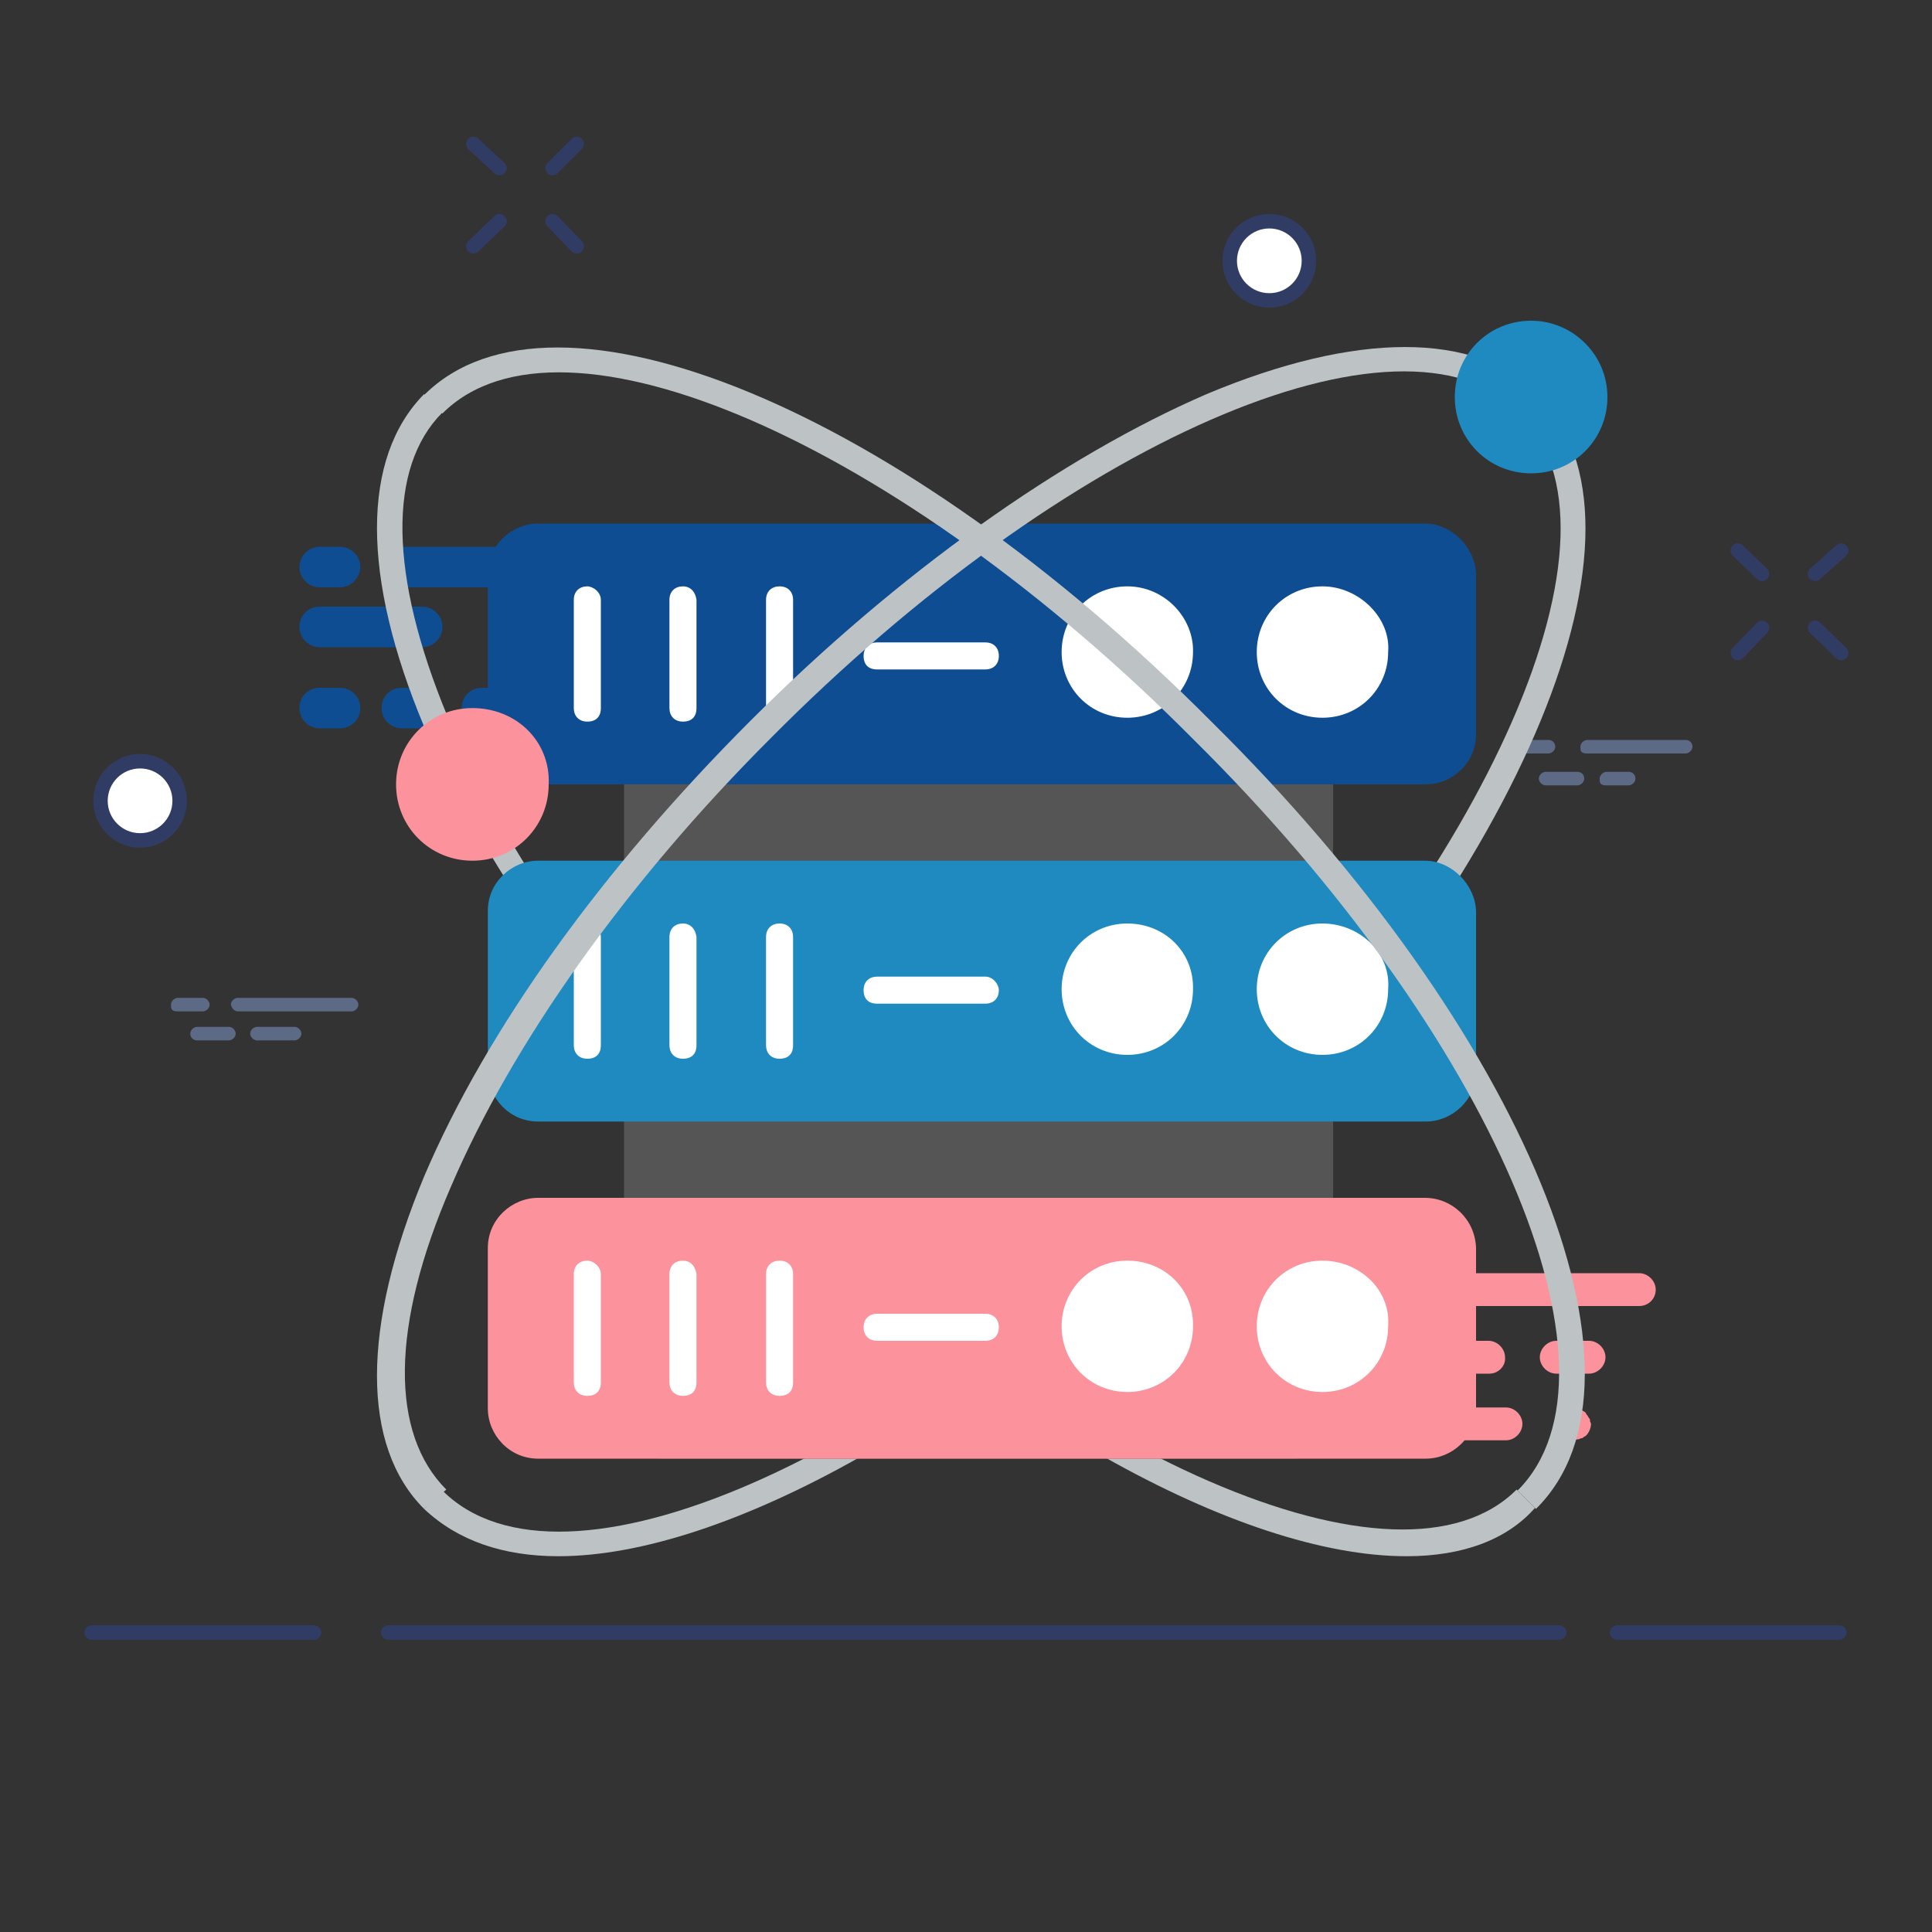 <svg version="1.1" id="Layer_1" xmlns="http://www.w3.org/2000/svg" x="0" y="0" viewBox="0 0 200 200" style="enable-background:new 0 0 200 200" xml:space="preserve"><rect x="0" y="0" width="200" height="200" fill="#333333" stroke="none"/><style>.st0{display:none}.st1{display:inline}.st2{fill:#5c6a86}.st3{fill:#e2e3e5}.st4{fill:#fff;stroke:#303c64;stroke-width:1.5;stroke-miterlimit:10}.st5{fill:#0f4d92}.st6{fill:#1f8ac0}.st7{fill:#fc929c}.st8{stroke-linejoin:round}.st8,.st9{fill:none;stroke:#303c64;stroke-width:1.5;stroke-linecap:round;stroke-miterlimit:10}.st10{fill:#fff}.st11{fill:#96d7ff}.st16{fill:#1f8ac0;stroke:#4a86b1;stroke-width:.167;stroke-linejoin:round}.st19{fill:#3a312a}.st20{fill:#1a60a0}.st21{fill:#303c64}.st24{fill:#99d3ff}.st26{fill:#4da6c1}.st27{fill:#fff;stroke:#313131;stroke-width:2;stroke-linecap:round;stroke-linejoin:round;stroke-miterlimit:10}.st28{fill:#323232}.st29{fill:#e38992}.st30{fill:#ffd98c}.st31{fill:#8fce95}.st32{fill:none;stroke:#313131;stroke-width:2;stroke-linecap:round;stroke-linejoin:round;stroke-miterlimit:10}.st34{fill:#eb99e3}.st35,.st37{fill:none;stroke-linecap:round;stroke-miterlimit:10}.st35{stroke:#96d7ff;stroke-width:3;stroke-linejoin:round}.st37{stroke:#313131;stroke-width:2}.st41{fill:#e9edf1}.st45{fill:#0a94e3}.st46{fill:#c2e4f8}.st49{fill:#bdc2c5}</style><g id="Layer_1_3_"><path class="st2" d="M24.6 104.7h11.8c.3 0 .7-.3.7-.7 0-.3-.3-.7-.7-.7H24.6c-.3 0-.7.3-.7.7.1.4.4.7.7.7zM18.4 104.7H21c.3 0 .7-.3.7-.7 0-.3-.3-.7-.7-.7h-2.6c-.3 0-.7.3-.7.7s0 .7.7.7zM20.4 107.7h3.3c.3 0 .7-.3.7-.7 0-.3-.3-.7-.7-.7h-3.3c-.3 0-.7.3-.7.7s.3.7.7.7zM26.6 107.7h3.9c.3 0 .7-.3.7-.7 0-.3-.3-.7-.7-.7h-3.9c-.3 0-.7.3-.7.7s.4.7.7.7zM164.3 78h10.2c.3 0 .7-.3.7-.7s-.3-.7-.7-.7h-10.2c-.3 0-.7.3-.7.7s0 .7.7.7zM157.7 78h2.6c.3 0 .7-.3.7-.7s-.3-.7-.7-.7h-2.6c-.3 0-.7.3-.7.7s.4.7.7.7zM160 81.3h3.3c.3 0 .7-.3.7-.7s-.3-.7-.7-.7H160c-.3 0-.7.3-.7.7s.4.7.7.7zM166.3 81.3h2.3c.3 0 .7-.3.7-.7s-.3-.7-.7-.7h-2.3c-.3 0-.7.3-.7.7s0 .7.7.7z"/></g><path class="st8" d="M9.5 169h23M167.4 169h23M40.2 169h121.2"/><circle class="st4" cx="14.5" cy="82.9" r="4.1"/><circle class="st4" cx="131.4" cy="27" r="4.1"/><path class="st9" d="m59.7 14.9-2.5 2.5M51.7 22.9 49 25.5M59.7 25.5l-2.5-2.6M51.7 17.4 49 14.9M190.6 57l-2.7 2.4M182.4 65l-2.5 2.6M190.6 67.6l-2.7-2.6M182.4 59.4l-2.5-2.4"/><path class="st5" d="M35.2 60.8h-2.1c-1.1 0-2.1-.9-2.1-2.1 0-1.1.9-2.1 2.1-2.1h2.1c1.1 0 2.1.9 2.1 2.1 0 1.1-1 2.1-2.1 2.1zM35.2 75.4h-2.1c-1.1 0-2.1-.9-2.1-2.1 0-1.2.9-2.1 2.1-2.1h2.1c1.1 0 2.1.9 2.1 2.1 0 1.2-1 2.1-2.1 2.1zM43.7 75.4h-2.1c-1.1 0-2.1-.9-2.1-2.1 0-1.2.9-2.1 2.1-2.1h2.1c1.1 0 2.1.9 2.1 2.1 0 1.2-1 2.1-2.1 2.1zM52 75.4h-2.1c-1.1 0-2.1-.9-2.1-2.1 0-1.2.9-2.1 2.1-2.1H52c1.1 0 2.1.9 2.1 2.1 0 1.2-.9 2.1-2.1 2.1zM52 60.8H41.4c-1.1 0-2.1-.9-2.1-2.1 0-1.1.9-2.1 2.1-2.1H52c1.1 0 2.1.9 2.1 2.1 0 1.1-.9 2.1-2.1 2.1zM43.7 67H33.1c-1.1 0-2.1-.9-2.1-2.1 0-1.2.9-2.1 2.1-2.1h10.6c1.1 0 2.1.9 2.1 2.1 0 1.2-1 2.1-2.1 2.1z"/><path class="st7" d="M162.7 149.1c-.9 0-1.7-.8-1.7-1.7 0-.1 0-.2.1-.3 0-.1.1-.3.1-.3.1-.1.1-.2.1-.3.1-.1.1-.2.3-.3.4-.4 1-.6 1.6-.4.1 0 .3.1.3.1.1.1.2.1.3.1.1.1.2.1.3.2.1.1.1.2.2.3s.1.2.2.3c.1.1.1.2.1.3s.1.2.1.3c0 .4-.2.9-.5 1.2-.1.1-.2.1-.3.2-.1.1-.2.1-.3.1-.1.1-.2.1-.3.1-.3.1-.5.1-.6.1zM164.5 142.2h-3.4c-.9 0-1.7-.8-1.7-1.7s.8-1.7 1.7-1.7h3.4c.9 0 1.7.8 1.7 1.7s-.8 1.7-1.7 1.7zM169.7 135.2h-17.3c-.9 0-1.7-.8-1.7-1.7s.8-1.7 1.7-1.7h17.3c.9 0 1.7.8 1.7 1.7 0 1-.8 1.7-1.7 1.7zM154.2 142.2h-7c-.9 0-1.7-.8-1.7-1.7s.8-1.7 1.7-1.7h6.9c.9 0 1.7.8 1.7 1.7.1.9-.7 1.7-1.6 1.7zM155.9 149.1h-13.8c-.9 0-1.7-.8-1.7-1.7s.8-1.7 1.7-1.7h13.8c.9 0 1.7.8 1.7 1.7s-.8 1.7-1.7 1.7z"/><path class="st49" d="M57.8 161.1c-5.7 0-10.4-1.6-13.9-4.9l1.9-1.9c12.3 12.3 47.2-3 77.7-33.8 30.8-30.8 46.1-65.7 33.8-77.7l1.9-1.9c13.4 13.4-1.4 49.3-33.8 81.8-24.2 23.9-50.4 38.4-67.6 38.4z"/><path class="st49" d="M145.6 161.1c-17.2 0-43.6-14.5-67.9-38.7-15.3-15.3-27.3-32.2-33.8-47.2-6.5-15.5-6.5-27.8 0-34.4l1.9 1.9c-5.7 5.7-5.5 16.9.5 31.4 6.3 15 18 31.4 33 46.3 30.8 30.8 65.7 45.8 77.7 33.8l1.9 1.9c-2.9 3.3-7.5 5-13.3 5z"/><path d="M136.9 76.3H66c-.8 0-1.4.5-1.4 1.2v69.9c0 1.9 1.9 3.6 4.1 3.6h65.2c2.2 0 4.1-1.7 4.1-3.6V77.5c.3-.7-.3-1.2-1.1-1.2z" style="fill:#555"/><path class="st5" d="M147.5 54.2H55.7c-2.7 0-5.2 2.2-5.2 5.2V76c0 2.7 2.2 5.2 5.2 5.2h91.9c2.7 0 5.2-2.2 5.2-5.2V59.4c-.1-2.7-2.5-5.2-5.3-5.2z"/><path class="st10" d="M60.8 60.7c-.8 0-1.4.5-1.4 1.4v11.2c0 .8.5 1.4 1.4 1.4s1.4-.5 1.4-1.4V62.1c0-.8-.8-1.4-1.4-1.4zM70.7 60.7c-.8 0-1.4.5-1.4 1.4v11.2c0 .8.5 1.4 1.4 1.4s1.4-.5 1.4-1.4V62.1c-.1-.8-.6-1.4-1.4-1.4zM80.7 60.7c-.8 0-1.4.5-1.4 1.4v11.2c0 .8.5 1.4 1.4 1.4s1.4-.5 1.4-1.4V62.1c0-.8-.5-1.4-1.4-1.4zM102 66.5H90.8c-.8 0-1.4.5-1.4 1.4s.5 1.4 1.4 1.4H102c.8 0 1.4-.5 1.4-1.4s-.6-1.4-1.4-1.4zM116.7 60.7c-3.8 0-6.8 3-6.8 6.8s3 6.8 6.8 6.8 6.8-3 6.8-6.8c.1-3.5-2.9-6.8-6.8-6.8zM136.9 60.7c-3.8 0-6.8 3-6.8 6.8s3 6.8 6.8 6.8 6.8-3 6.8-6.8c.3-3.5-3-6.8-6.8-6.8z"/><path class="st6" d="M147.5 89.1H55.7c-2.7 0-5.2 2.2-5.2 5.2v16.6c0 2.7 2.2 5.2 5.2 5.2h91.9c2.7 0 5.2-2.2 5.2-5.2V94.3c-.1-2.7-2.5-5.2-5.3-5.2z"/><path class="st10" d="M60.8 95.6c-.8 0-1.4.5-1.4 1.4v11.2c0 .8.5 1.4 1.4 1.4s1.4-.5 1.4-1.4V97c0-.8-.8-1.4-1.4-1.4zM70.7 95.6c-.8 0-1.4.5-1.4 1.4v11.2c0 .8.5 1.4 1.4 1.4s1.4-.5 1.4-1.4V97c-.1-.8-.6-1.4-1.4-1.4zM80.7 95.6c-.8 0-1.4.5-1.4 1.4v11.2c0 .8.5 1.4 1.4 1.4s1.4-.5 1.4-1.4V97c0-.8-.5-1.4-1.4-1.4zM102 101.1H90.8c-.8 0-1.4.5-1.4 1.4s.5 1.4 1.4 1.4H102c.8 0 1.4-.5 1.4-1.4 0-.6-.6-1.4-1.4-1.4zM116.7 95.6c-3.8 0-6.8 3-6.8 6.8s3 6.8 6.8 6.8 6.8-3 6.8-6.8c.1-3.8-2.9-6.8-6.8-6.8zM136.9 95.6c-3.8 0-6.8 3-6.8 6.8s3 6.8 6.8 6.8 6.8-3 6.8-6.8c.3-3.8-3-6.8-6.8-6.8z"/><path class="st7" d="M147.5 124H55.7c-2.7 0-5.2 2.2-5.2 5.2v16.6c0 2.7 2.2 5.2 5.2 5.2h91.9c2.7 0 5.2-2.2 5.2-5.2v-16.6c-.1-3-2.5-5.2-5.3-5.2z"/><path class="st10" d="M60.8 130.5c-.8 0-1.4.5-1.4 1.4v11.2c0 .8.5 1.4 1.4 1.4s1.4-.5 1.4-1.4v-11.2c0-.8-.8-1.4-1.4-1.4zM70.7 130.5c-.8 0-1.4.5-1.4 1.4v11.2c0 .8.5 1.4 1.4 1.4s1.4-.5 1.4-1.4v-11.2c-.1-.8-.6-1.4-1.4-1.4zM80.7 130.5c-.8 0-1.4.5-1.4 1.4v11.2c0 .8.5 1.4 1.4 1.4s1.4-.5 1.4-1.4v-11.2c0-.8-.5-1.4-1.4-1.4zM102 136H90.8c-.8 0-1.4.5-1.4 1.4 0 .8.5 1.4 1.4 1.4H102c.8 0 1.4-.5 1.4-1.4 0-.9-.6-1.4-1.4-1.4zM116.7 130.5c-3.8 0-6.8 3-6.8 6.8s3 6.8 6.8 6.8 6.8-3 6.8-6.8c.1-3.8-2.9-6.8-6.8-6.8zM136.9 130.5c-3.8 0-6.8 3-6.8 6.8s3 6.8 6.8 6.8 6.8-3 6.8-6.8c.3-3.8-3-6.8-6.8-6.8z"/><path class="st49" d="M43.9 156.2c-6.5-6.5-6.5-18.8 0-34.4 6.5-15.3 18.5-31.9 33.8-47.2s32.2-27.3 47.2-33.8c15.5-6.5 27.8-6.5 34.4 0l-1.9 1.9c-12.3-12.3-47.2 3-77.7 33.8-15 15-26.7 31.6-33 46.3-6.3 14.5-6.3 25.6-.5 31.4l-2.3 2z"/><path class="st49" d="m159 156.2-1.9-1.9c12.3-12.3-2.7-47.2-33.5-77.7C93 45.8 58.1 30.5 45.8 42.8l-1.9-1.9c13.4-13.4 49.3 1.4 81.5 33.8 32.5 32.1 47.2 68.1 33.6 81.5z"/><path class="st6" d="M158.5 33.2c-4.4 0-7.9 3.5-7.9 7.9s3.5 7.9 7.9 7.9 7.9-3.5 7.9-7.9-3.6-7.9-7.9-7.9z"/><path class="st7" d="M48.9 73.3c-4.4 0-7.9 3.5-7.9 7.9s3.5 7.9 7.9 7.9 7.9-3.5 7.9-7.9c.2-4.4-3.3-7.9-7.9-7.9z"/></svg>